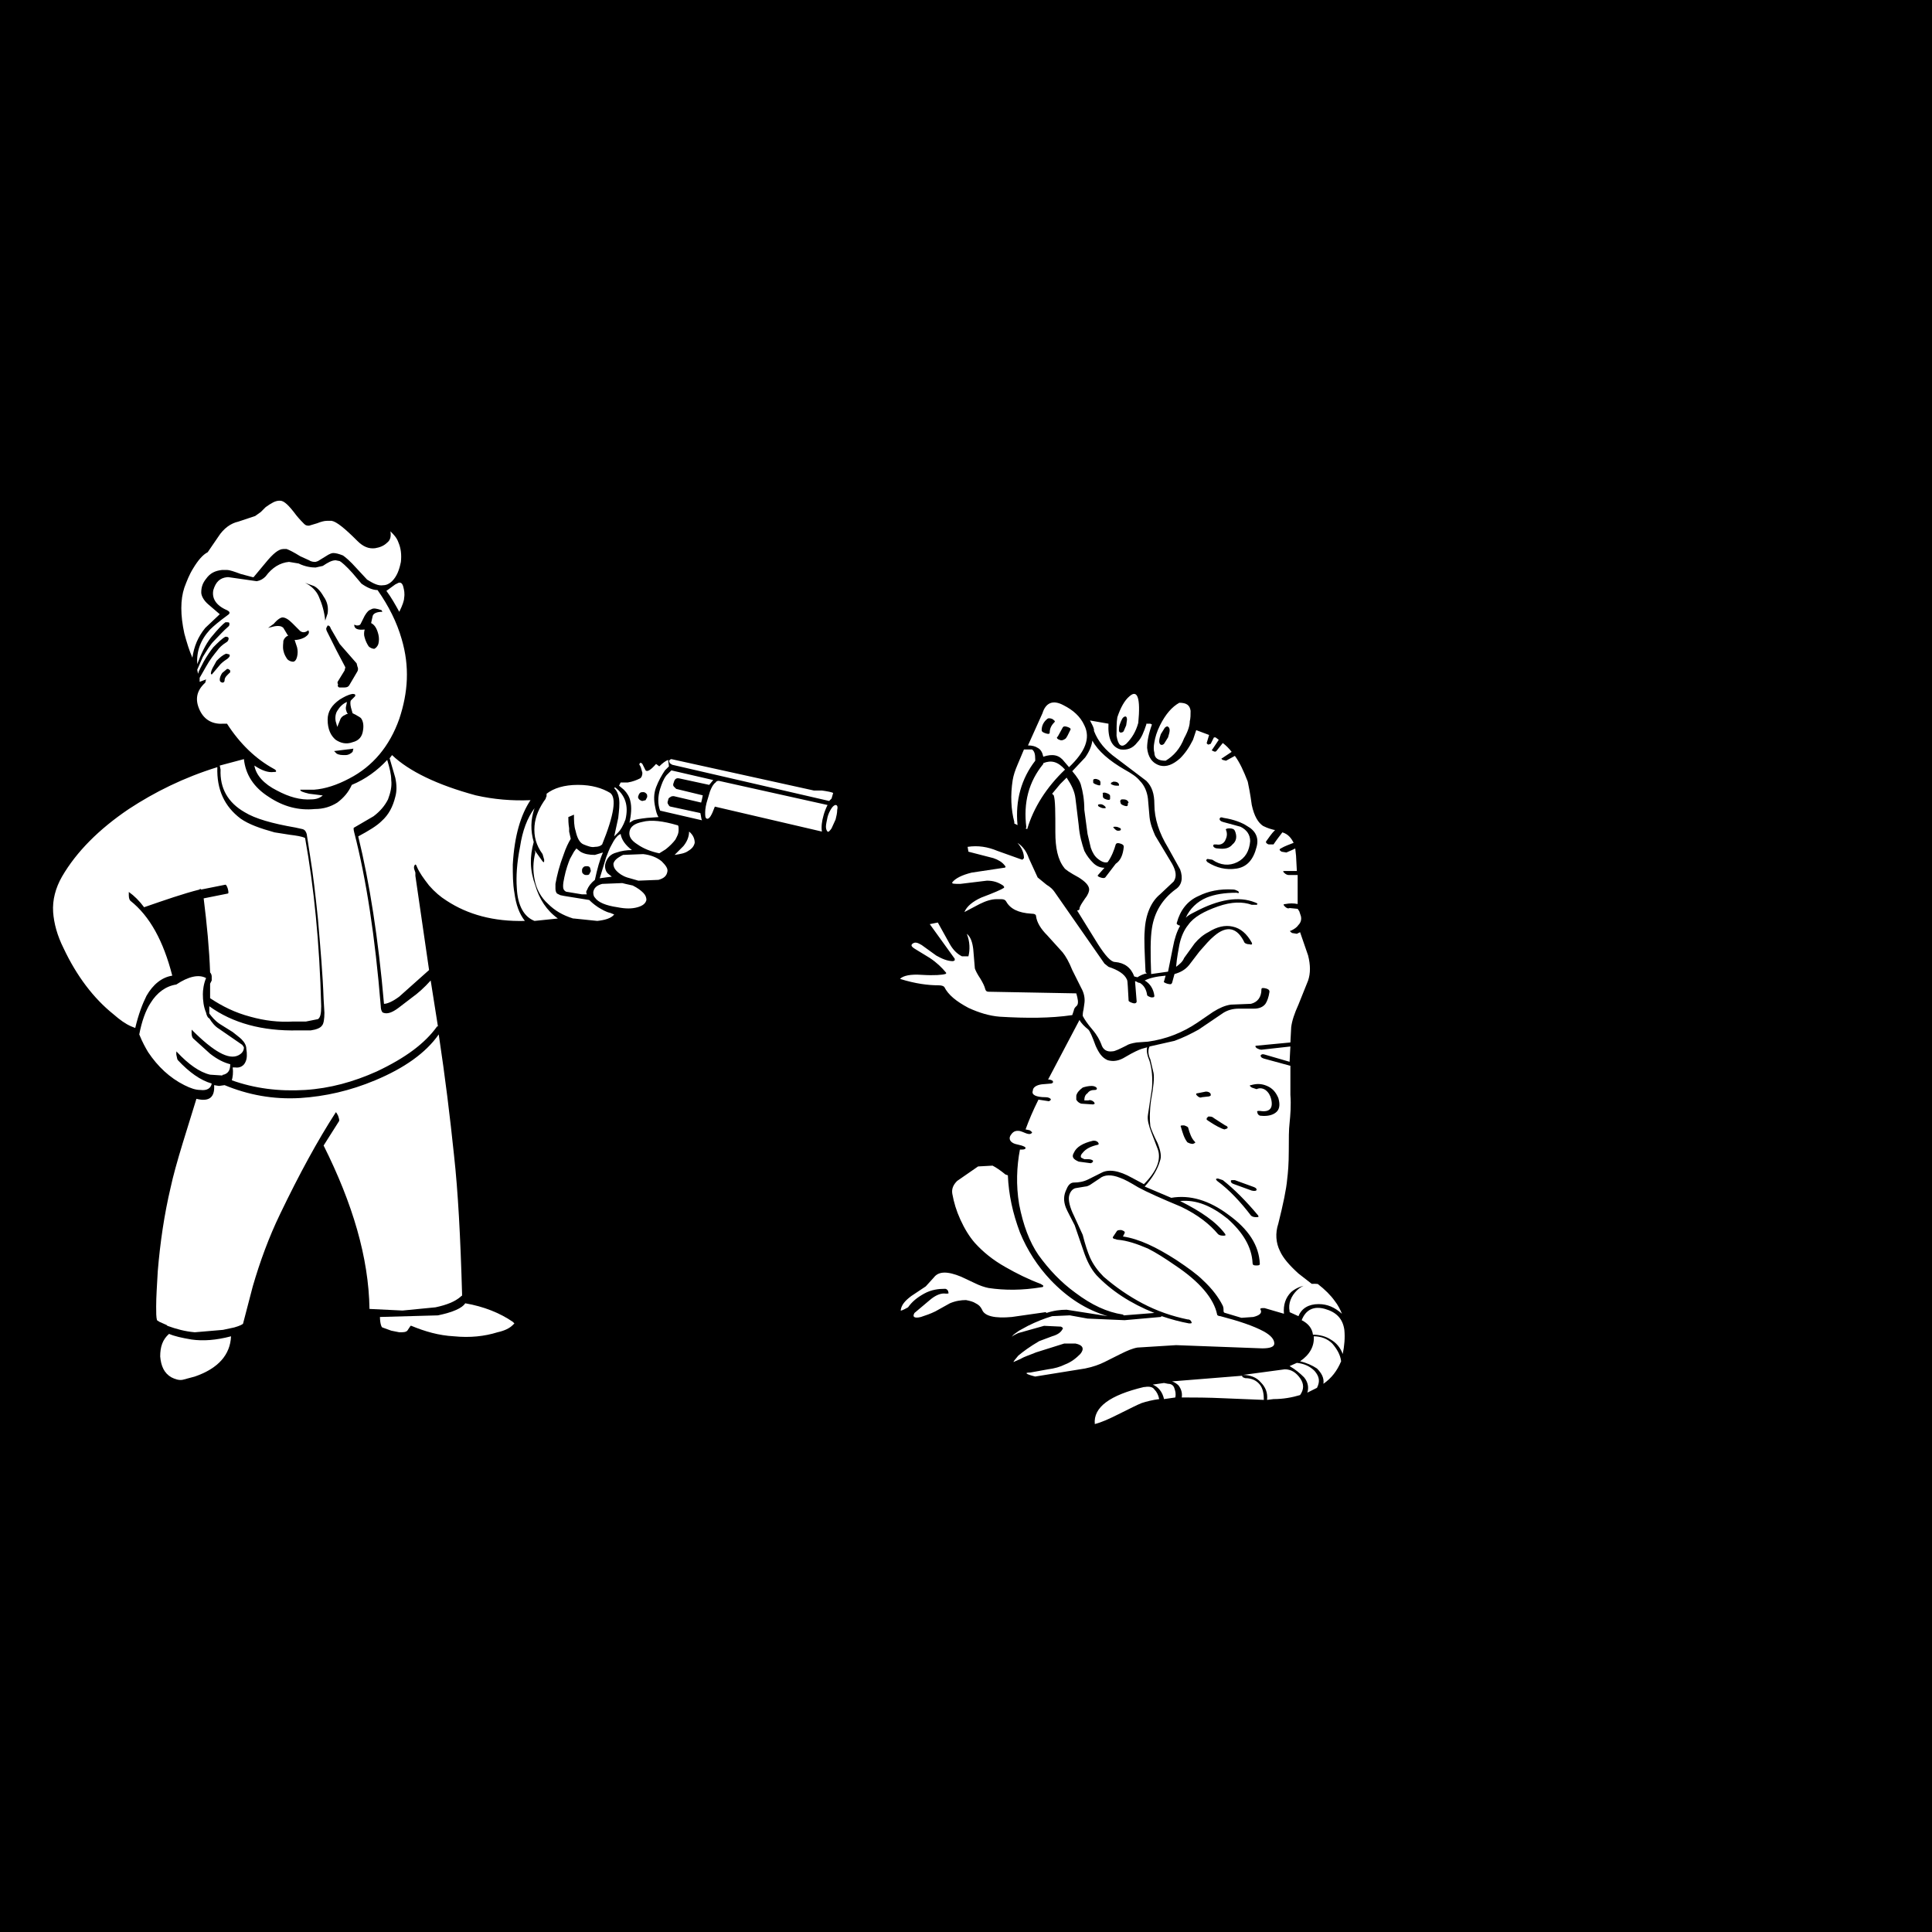 <?xml version="1.0" encoding="utf-8"?>
<!-- Generator: Adobe Illustrator 25.4.1, SVG Export Plug-In . SVG Version: 6.00 Build 0)  -->
<svg version="1.1" id="Awareness_x2C_PerkClip_x5F_d2287" image-rendering="auto"
	 xmlns="http://www.w3.org/2000/svg" xmlns:xlink="http://www.w3.org/1999/xlink" x="0px" y="0px" viewBox="0 0 240 240"
	 style="enable-background:new 0 0 240 240;" xml:space="preserve">
<style type="text/css">
	.st0{fill:#FFFFFF;}
</style>
<g>
	<rect width="240" height="240"/>
	<path class="st0" d="M28.7,166L28.7,166c-1.9,0.5-3.5,0.6-4.9,0.4c-1.2-0.2-2.1-0.4-2.8-0.7c-0.8,0.7-1.1,1.6-1.1,2.8
		c0.1,1.2,0.5,2.1,1.4,2.6c0.4,0.2,0.9,0.4,1.4,0.3l1.5-0.4C27.1,170,28.6,168.3,28.7,166 M57.8,161.9L57.8,161.9
		c-0.4,0.6-1.5,1.1-3.4,1.5l-7.2,0.2c0,0.8,0.2,1.3,0.3,1.3l1.1,0.4l1,0.2c0.5,0,0.8,0,1-0.2l0.4-0.6l0.1,0c1.7,0.7,3.4,1.2,5.3,1.3
		c2,0.2,3.8,0,5.4-0.5c0.9-0.2,1.5-0.5,1.9-0.9l0.2-0.2l-0.2-0.2C62.1,163.1,60.1,162.3,57.8,161.9 M25.6,121.5L25.6,121.5
		c-0.9-0.5-2.2-0.2-3.7,0.8l0,0c-1.3,0.2-2.4,1-3.2,2.3c-0.6,0.9-1.1,2.3-1.4,3.9c0.4,1,0.8,1.7,1.1,2.2c1.2,1.8,2.7,3.2,4.5,4.1
		c0.8,0.4,1.4,0.6,2,0.6c0.8,0.1,1.3-0.2,1.4-0.8c-1.4-0.4-2.8-1.4-4.2-2.9c-0.1-0.1-0.1-0.3-0.2-0.7c0-0.3,0-0.5,0.1-0.3
		c1.4,1.5,2.8,2.5,4.1,2.8l1.5,0.1l0.1-0.1l0.1,0c0.6-0.2,0.8-0.6,0.8-1.3c-0.8-0.2-1.6-0.6-2.5-1.3l-2.1-1.9
		c-0.1-0.1-0.2-0.3-0.2-0.7c0-0.3,0-0.5,0.1-0.3c2.6,2.6,4.5,3.7,5.7,3.1c0.4-0.2,0.7-0.5,0.7-1l-0.2-0.3l-2.9-2
		c-0.5-0.3-0.9-0.8-1.2-1.3c-0.1,0-0.3-0.2-0.4-0.7c-0.3-0.7-0.4-1.5-0.4-2.3C25.2,123,25.3,122.2,25.6,121.5 M54.5,128.5
		c-1.6,2.3-4.3,4.2-7.9,5.7c-3.1,1.3-6.2,2-9.3,2.2c-3.4,0.2-6.5-0.4-9.4-1.6l-0.7,0.1l-0.6-0.1c0.1,1.5-0.6,2.1-2.2,1.7l-1.7,5.5
		c-0.7,2.3-1.2,4.1-1.5,5.5c-0.8,3.4-1.3,6.8-1.6,10.4c-0.1,1.8-0.2,3.2-0.2,4.4c0,0.8,0,1.3,0.1,1.7l0.3,0.2l0.9,0.4h0l0.1,0.1
		c1.1,0.4,2.2,0.7,3.4,0.8l3.5-0.3l1.4-0.3c0.7-0.2,1.1-0.4,1.1-0.5l1.2-4.6c0.9-3.1,2-6.1,3.4-9c2.4-5,4.7-9.2,6.9-12.6
		c0-0.1,0.1,0,0.3,0.4c0.1,0.3,0.2,0.6,0.1,0.7l-1.9,3c3.6,7.2,5.6,13.9,5.7,20.3l4.1,0.2l4.1-0.4c1.4-0.3,2.4-0.7,3.1-1.3
		c0.1-0.1,0.2-0.2,0.2-0.1l0-0.3c-0.2-7-0.5-12.7-1-17.2C55.9,138.7,55.3,133.8,54.5,128.5 M33.4,99c-1.9-1.2-2.9-2.8-3.1-4.7
		l-3,0.8l0.1,0.5c-0.1,2.3,0.9,4.1,3,5.3c1.3,0.8,3.4,1.4,6.3,1.9l0.9,0.2c0.3,0.1,0.4,0.3,0.5,0.6l0.4,2.6c0.4,2.4,0.7,5.1,1,8
		c0.3,3.6,0.6,6.9,0.7,9.9l0.1,1.7c0,0.8-0.1,1.4-0.3,1.6c-0.2,0.3-0.7,0.5-1.4,0.6h-1.6c-4.4,0.1-8.1-0.9-11-3l0,0l0,0.9
		c0.3,0.4,0.7,0.9,1.3,1.3l1.6,1c0.5,0.4,0.9,0.7,1.1,0.9c0.4,0.4,0.6,0.8,0.6,1.2c0.1,0.6,0.1,1.2-0.1,1.6
		c-0.2,0.5-0.7,0.8-1.3,0.7l-0.3,0c0.1,0.7,0,1.2-0.1,1.6c2.8,1,5.8,1.4,9.1,1.2c3.1-0.2,6-1,8.9-2.3c3.6-1.7,6-3.5,7.5-5.6l0.1,0
		l-0.9-5.7c-0.8,0.9-1.6,1.6-2.3,2.1l-1.7,1.3c-0.8,0.6-1.4,0.8-1.9,0.6c-0.1,0-0.3-0.3-0.3-0.8c-0.7-8.6-1.8-15.8-3.3-21.6
		c-0.1-0.4-0.1-0.6,0-0.6l2.4-1.4c0.8-0.6,1.4-1.3,1.8-2.1c0.3-0.8,0.5-1.6,0.4-2.4c0-0.7-0.2-1.5-0.5-2.5c-1.2,1.3-2.7,2.4-4.4,3.1
		c-0.4,0.9-1,1.6-1.8,2.2c-0.8,0.5-1.7,0.8-2.8,0.8C37.1,100.7,35.2,100.2,33.4,99 M43.8,71.2c-0.8-0.9-1.4-1.4-1.6-1.5l-0.5-0.1
		c-0.5,0-1,0.3-1.6,0.7l-0.9,0.2c-0.5,0-1.3-0.1-2.1-0.5l-1.2-0.2c-1.1,0.1-2.1,0.7-2.9,1.8c-0.3,0.3-0.6,0.5-1.1,0.6l-3.5-0.5h-0.2
		c-0.9,0.1-1.4,0.6-1.7,1.6c-0.2,1,0.3,1.9,1.7,2.5c0.4,0.2,0.4,0.4,0.1,0.6c-1.1,0.8-1.8,1.4-2.2,1.8c-1.2,1.3-1.7,2.7-1.6,4.3
		c0.5-1.3,1-2.4,1.7-3.3c0.9-1.1,1.5-1.7,1.8-1.9l0.2,0c0.2,0,0.3,0,0.3,0.2c0,0.1,0,0.2-0.1,0.3c-0.7,0.6-1.2,1.2-1.8,1.8
		c-0.5,0.5-0.9,1.2-1.4,2l-0.7,1.6l0.1,0.5c0.1-0.4,0.4-0.9,0.7-1.5c0.4-0.7,0.8-1.3,1.2-1.8c0.6-0.6,1.1-1.1,1.5-1.3l0.1,0
		c0.2,0,0.3,0.1,0.3,0.2c0,0.2-0.1,0.4-0.3,0.5c-0.5,0.3-0.9,0.7-1.1,1c-0.4,0.5-0.9,1.1-1.4,2l-0.8,1.4l0,0.5l0.8-0.3l-0.1,0.4
		c-1.1,1-1.3,2.1-0.7,3.4c0.6,1.3,1.7,1.8,3,1.7l0.4,0c1.6,2.5,3.6,4.4,5.8,5.6c0.2,0.1,0.3,0.2,0.3,0.3c0,0.1-0.1,0.1-0.3,0.1
		c-0.7,0.1-1.5-0.2-2.4-0.8c0.2,1.2,1.2,2.3,2.8,3.1c1.5,0.8,2.9,1.2,4.3,1.1c0.6,0,1.1-0.2,1.4-0.5l-0.1,0l-1.6-0.2
		c-0.8-0.2-1.1-0.3-1.1-0.5l0.1,0l1.6,0c1.4-0.1,2.9-0.6,4.4-1.4c2.9-1.5,5-4,6.2-7.4c1.1-3.3,1.3-6.5,0.3-9.9
		c-0.6-2.1-1.6-4.1-3-6.1c-0.6,0-1.3-0.3-2-0.8L43.8,71.2 M47.4,75.8l0.1,0.2c-0.7,0-1.1,0.2-1.2,0.5l-0.2,0.9
		c0.4,0.2,0.7,0.6,0.9,1.4c0.1,0.4,0.1,0.8,0,1.2c-0.1,0.3-0.3,0.5-0.5,0.6c-0.2,0-0.5-0.1-0.7-0.3c-0.2-0.3-0.4-0.7-0.5-1.1
		c-0.1-0.3-0.1-0.6,0-1c-0.9,0.1-1.3-0.1-1.3-0.6l0.3,0.1c0.2,0,0.4,0,0.5-0.2l0.5-1c0.3-0.5,0.5-0.7,0.8-0.8
		C46.4,75.5,46.8,75.6,47.4,75.8 M41.8,80.8l-1.2-2.4c-0.1-0.2-0.1-0.4,0-0.5l0.1-0.2h0c0.2,0,0.3,0.1,0.4,0.4l1.1,1.9l2.1,2.4
		l0.1,0.4c0.1,0.2,0.1,0.4,0,0.6l-1,1.7c-0.1,0.2-0.3,0.3-0.6,0.3l-0.4,0l-0.2,0c-0.2,0-0.3-0.2-0.2-0.4c-0.1-0.1-0.1-0.3,0-0.4
		l0.8-1.3l0.1-0.4l-0.1-0.2L41.8,80.8 M40.7,76.2l-0.3,0.9c-0.1-1.1-0.4-2.1-0.8-3c-0.3-0.7-0.9-1.3-1.7-1.7l1.1,0.4
		c0.4,0.2,0.8,0.6,1.2,1.3C40.7,74.8,40.8,75.5,40.7,76.2 M43.8,86.2c0.3,0,0.4,0.1,0.3,0.3L43.6,87c-0.1,0.1-0.1,0.5,0,0.9l0.2,0.7
		l0.4,0.2c0.3,0.2,0.6,0.3,0.7,0.5c0.2,0.3,0.3,0.8,0.2,1.4c-0.1,0.8-0.5,1.3-1.3,1.5c-0.8,0.3-1.5,0.1-2.1-0.3
		c-0.6-0.5-1-1.3-1-2.5c0-1,0.5-1.8,1.5-2.5C42.7,86.6,43.2,86.3,43.8,86.2 M28.1,81.2L28.1,81.2l0.4,0.1c0.1,0.2,0,0.3-0.2,0.5
		c-0.3,0.2-0.6,0.4-0.9,0.7l-1.1,1.3l-0.1-0.1c0-0.1,0-0.3,0.2-0.7l0.5-0.9C27.3,81.7,27.6,81.4,28.1,81.2 M27.6,83.6l0.6-0.5l0.1,0
		c0.1,0,0.2,0.1,0.3,0.2c0,0.1,0,0.3-0.1,0.3l-0.3,0.3c-0.2,0.2-0.3,0.4-0.3,0.6c0,0.2-0.1,0.3-0.3,0.3l-0.2-0.1
		c-0.1-0.1-0.1-0.2-0.1-0.3C27.3,84.2,27.4,83.9,27.6,83.6 M35.1,76.7c0.3,0,0.7,0.2,1.2,0.7l1,1c0.3,0.2,0.6,0.2,1-0.1
		c0.2,0.3,0,0.6-0.5,0.9c-0.4,0.2-0.8,0.3-1.2,0.3h0l0.3,0.9c0.1,0.4,0.1,0.8,0,1.2c-0.1,0.4-0.3,0.6-0.5,0.6
		c-0.2,0-0.5-0.1-0.7-0.3c-0.2-0.3-0.4-0.6-0.5-1.1c-0.1-0.5,0-0.9,0-1.2c0.1-0.3,0.3-0.5,0.5-0.6h0.1l-0.6-1
		c-0.2-0.2-0.5-0.3-1.1-0.2l-0.8,0.2l0.7-0.5C34.5,76.9,34.9,76.7,35.1,76.7 M43.8,93.4c-0.2,0.2-0.5,0.4-0.9,0.4
		c-0.4,0-0.8,0-1.1-0.2l-0.3-0.3l2.4-0.3L43.8,93.4 M43,87.7l0.1-0.5c-0.5,0.2-0.9,0.6-1.2,1.1c-0.2,0.3-0.3,0.8-0.2,1.3l0.2,0.7
		l0.4-1c0.1-0.2,0.3-0.4,0.6-0.5c0.1-0.1,0.2-0.1,0.3-0.1C43,88.4,42.9,88,43,87.7 M50.1,72.9c-0.1-0.4-0.3-0.6-0.6-0.5l-0.4,0.2
		L48,73.4c0.6,0.8,1.1,1.7,1.6,2.6c0.4-0.8,0.6-1.4,0.6-1.7C50.3,73.7,50.2,73.3,50.1,72.9 M16,100.5c-3.7,2.5-6.5,5.3-8.3,8.4
		c-0.8,1.4-1.2,2.9-1.1,4.4c0.1,1.4,0.5,2.9,1.3,4.5c1.6,3.4,3.7,6.2,6.2,8.2c0.8,0.7,1.5,1.2,2.2,1.5l0.5,0.2c0.4-1.7,0.9-3,1.4-4
		c0.8-1.4,1.9-2.3,3.2-2.5c-1.1-4.3-2.8-7.4-5.2-9.3c-0.1-0.1-0.2-0.3-0.2-0.7c0-0.3,0-0.5,0-0.4c0.7,0.5,1.3,1.1,1.9,1.9l0,0
		c2.6-0.9,4.9-1.7,6.9-2.2c0-0.1,0.1-0.1,0.2,0l3-0.6c0.1,0,0.2,0.2,0.3,0.5c0.1,0.4,0.1,0.6,0,0.6l-3,0.6c0.4,3.2,0.7,6.3,0.8,9.2
		h0c0.1,0.1,0.2,0.3,0.2,0.5s0,0.4,0,0.5l-0.2,0.4v1.8c1.5,1,3.1,1.8,5,2.3c1.8,0.5,3.5,0.7,5.3,0.6l1.6,0l1.5-0.3
		c0.3-0.2,0.4-0.7,0.4-1.6c-0.2-7.9-0.9-14.8-2-20.9c-0.4-0.2-1.1-0.3-1.9-0.4l-1.9-0.3c-1.8-0.5-3.2-1-4.2-1.7
		c-2-1.5-3-3.6-2.9-6.4C22.8,96.6,19.2,98.4,16,100.5 M34.8,62.2h-0.1c-0.5,0-1,0.3-1.7,0.8l-0.6,0.6l-0.7,0.5l-2.1,0.7
		c-0.9,0.2-1.8,0.8-2.5,1.9l-1.3,1.9c-0.6,0.3-1.2,1-1.8,2c-0.5,0.8-0.8,1.6-1.1,2.4c-0.5,1.5-0.5,3.4,0,5.7c0.3,1.1,0.6,2.1,1,3
		c0.2-1.4,0.7-2.6,1.6-3.7l1.8-1.7l-1.4-1.2C25.3,74.6,25,74,25,73.6c0-0.7,0.2-1.2,0.6-1.7c0.5-0.7,1.1-1,2-1.1h0.6
		c0.3,0,0.9,0.2,1.7,0.5l1.5,0.4l0.1,0l1.5-1.8c0.9-1.1,1.6-1.7,2.2-1.7l0.4,0c0.3,0.1,0.9,0.4,1.7,0.9l1.1,0.5
		c0.3,0.2,0.6,0.2,0.8,0.2l0.3-0.1l1.3-0.8c0.2-0.1,0.4-0.2,0.6-0.2c0.3,0,0.7,0.1,1.2,0.3c0.3,0.2,0.9,0.7,1.7,1.6l1.3,1.4
		c0.8,0.5,1.4,0.8,2,0.7c0.4,0,0.8-0.2,1.1-0.5c0.6-0.6,0.9-1.4,1.1-2.4c0.1-0.9,0-1.7-0.3-2.4c-0.2-0.6-0.6-1-1-1.4
		c0.1,0.6,0,1.1-0.4,1.4c-0.4,0.4-0.9,0.6-1.5,0.7c-0.8,0.1-1.5-0.2-2.2-0.9c-1.6-1.6-2.6-2.4-3.2-2.5l-0.6,0
		c-0.3,0-0.7,0.1-1.2,0.3l-1,0.3c-0.2,0-0.4,0-0.6-0.2c-0.2-0.2-0.6-0.6-1-1.1C35.9,62.8,35.3,62.2,34.8,62.2 M103.8,100
		c-0.1,0-0.3,0.1-0.5,0.4c-0.2,0.3-0.4,0.7-0.5,1.1c-0.1,0.5-0.2,0.9-0.2,1.2c0,0.3,0.1,0.5,0.2,0.6s0.3-0.1,0.5-0.4l0.5-1.1
		c0.1-0.4,0.2-0.8,0.2-1.2C104.1,100.2,104,100,103.8,100 M85.6,103.3c0,0.7-0.3,1.3-0.7,1.8l-1.1,1.1c0.7-0.1,1.3-0.2,1.7-0.5
		c0.5-0.3,0.7-0.6,0.8-1C86.3,104.2,86.1,103.7,85.6,103.3 M88.9,97.2c-0.3,0.2-0.5,0.6-0.7,1.1l-0.3,1c-0.2,0.6-0.3,1.2-0.3,1.6
		c0,0.5,0,0.7,0.2,0.8c0.3,0.1,0.6-0.4,1-1.5l13.3,3.1c-0.1-0.6,0-1.3,0.2-2c0.1-0.4,0.3-0.9,0.5-1.3l-13.5-3
		C89.2,97,89,97,88.9,97.2 M82.8,96.3c-0.4,0.5-0.6,1.1-0.8,1.7c-0.3,1-0.3,1.9,0,2.7l5.2,1.2c-0.1-0.2-0.1-0.5-0.2-0.9l-3.7-0.8
		c-0.1,0-0.2-0.1-0.3-0.3c-0.1-0.1-0.1-0.3,0-0.5c0-0.2,0.1-0.3,0.3-0.4c0.1-0.1,0.3-0.1,0.4-0.1l3.4,0.8l0.1-0.4l0.1-0.5L84,98
		l-0.3-0.3c-0.1-0.1-0.1-0.3,0-0.5c0.1-0.4,0.3-0.6,0.7-0.5l3.7,0.8l0.5-0.6l-5.2-1.2L82.8,96.3 M83.1,94.5l0.1,0.3l0.3,0.2
		l19.5,4.5l0.3-0.3l0.2-0.7c-0.2-0.1-0.7-0.2-1.4-0.3l-1,0l-17.7-3.9C83.3,94.3,83.2,94.4,83.1,94.5 M77.7,109.8l-0.4-0.1l-2.5,0.1
		c-0.7,0.2-1,0.5-1.1,1c0,0.2,0,0.5,0.2,0.7c0.4,0.6,1.4,1,2.8,1.2c1,0.2,1.8,0.2,2.5,0c0.7-0.2,1-0.5,1.1-0.9
		c0-0.3-0.1-0.6-0.4-0.9c-0.3-0.3-0.7-0.6-1.3-0.9L77.7,109.8 M76.2,107.3c0,0.3,0.1,0.6,0.4,0.9c0.3,0.3,0.7,0.6,1.3,0.8l1.4,0.4
		l2.5-0.1c0.7-0.2,1-0.5,1.1-1c0.1-0.4-0.2-0.8-0.7-1.3c-0.6-0.5-1.4-0.8-2.3-0.9l-2.5,0.1C76.6,106.6,76.3,106.9,76.2,107.3
		 M73.9,106.2c-0.7,0-1.3-0.1-1.8-0.4l-0.5-0.4l-0.3,0.4l-0.5,0.9c-0.2,0.5-0.5,1.3-0.7,2.3c-0.2,0.9-0.2,1.4,0,1.6
		c0.1,0.1,0.2,0.2,0.4,0.2l1.8,0.3l0.6,0c-0.1-0.2-0.1-0.4,0-0.5c0.2-0.5,0.5-0.9,1-1.3c0.3-1.4,0.6-2.5,1-3.4L73.9,106.2
		 M73.3,107.8l0.1,0.4l-0.2,0.4c-0.1,0.1-0.2,0.1-0.4,0.1c-0.2,0-0.3-0.1-0.4-0.2c-0.1-0.1-0.1-0.2-0.1-0.4c0-0.2,0.1-0.3,0.2-0.4
		c0.1-0.1,0.3-0.1,0.4-0.1C73,107.6,73.2,107.6,73.3,107.8 M78.2,103.3c-0.1,0.6,0.2,1.1,1,1.6c0.7,0.5,1.7,0.9,2.7,1.1l0.8-0.5
		c0.5-0.4,0.9-0.8,1.2-1.2c0.2-0.4,0.4-0.7,0.4-1.2c0-0.4,0-0.6-0.2-0.6c-1.7-0.5-3.2-0.7-4.3-0.4C78.8,102.3,78.3,102.7,78.2,103.3
		 M77.1,103.6l-0.2,0.1c-0.3,0.2-0.6,0.6-0.9,1.2c-0.3,0.5-0.5,1.1-0.7,1.6l-0.8,2.6l1.5-0.2l-0.5-0.4c-0.3-0.3-0.4-0.8-0.3-1.2
		c0.2-0.7,0.6-1.2,1.4-1.4c0.6-0.2,1.2-0.3,1.9-0.3C77.7,105,77.2,104.3,77.1,103.6 M63.9,110.9c-0.2-1.1-0.2-2.3-0.2-3.5
		c0.2-3.6,1-6.2,2.2-8c-2.3,0.1-4.6-0.1-6.8-0.6c-4.8-1.3-8.3-3-10.4-5l-0.3,0.4l0.7,2.4c0.2,0.9,0.2,1.7,0,2.4
		c-0.3,1.2-0.8,2.2-1.7,3c-0.6,0.6-1.6,1.2-2.9,1.9c1.4,5.7,2.5,12.7,3.2,20.8c0.4,0,1.1-0.3,1.9-0.9l3.7-3.3l-1.7-11.7v-0.4
		l-0.1-0.3c-0.1-0.2-0.1-0.5,0-0.6c0.1-0.2,0.2-0.1,0.3,0.2c0.3,0.7,0.8,1.4,1.5,2.3c0.7,0.8,1.4,1.4,2.2,1.9
		c2.6,1.7,5.8,2.6,9.7,2.5C64.5,113.5,64.1,112.4,63.9,110.9 M66.3,104.6c-0.4-1.4-0.4-2.8,0.1-4.2c-0.9,1.2-1.5,2.8-1.8,4.8
		c-0.4,2-0.5,3.7-0.4,5.1c0.1,2.2,0.9,3.6,2.2,4.1l2.9-0.3c-1.4-1-2.3-2.4-2.8-4.1C65.8,108.1,65.8,106.4,66.3,104.6L66.3,104.6
		 M75.8,98.5c-1-0.6-2.3-1-4-1c-1.7,0-3,0.4-3.9,1.1c0,0.3,0,0.4-0.1,0.5l0,0.1c-0.8,1.1-1.3,2.2-1.4,3.4c-0.1,1.3,0.2,2.4,1,3.5
		l0.2,0.7c0,0.3,0,0.4-0.2,0.2l-1-1.4l0.1,0.3c-0.3,1.2-0.3,2.3-0.1,3.3c0.2,1.2,0.8,2.3,1.7,3.1c0.8,0.8,1.8,1.4,3.1,1.8l0.1,0
		l2.9,0.3c0.9-0.1,1.7-0.3,2.1-0.8l-0.5-0.2c-0.5-0.1-1-0.4-1.5-0.7c-0.6-0.4-0.9-0.7-1.1-0.9h0l-3.1-0.5l-0.5-0.1l-0.4-0.2
		c-0.1-0.1-0.2-0.3-0.2-0.6l0-0.6c0.2-1.1,0.5-2.3,1-3.6c0.3-0.9,0.6-1.5,0.9-2l0,0l-0.2-0.9l0-0.4c-0.1-0.6-0.1-1.1-0.1-1.4
		l0.7-0.3c0,0.7,0,1.4,0.2,2c0.2,0.9,0.5,1.5,1,1.7c0.5,0.2,1,0.4,1.4,0.3c0.4,0,0.7-0.1,0.9-0.3C76.3,101.2,76.6,99.1,75.8,98.5
		 M76.3,97.9c0.3,0.3,0.5,0.7,0.6,1.3c0.1,0.7,0,1.5-0.1,2.4l-0.5,2.3l0.5-0.5c0.3-0.3,0.6-0.8,0.9-1.6c0.4-1.7,0-3-1.3-4L76.3,97.9
		 M78,97.2l-0.9,0l-0.2,0.4l0.6,0.5c0.4,0.4,0.7,0.9,0.8,1.4c0.2,0.8,0.1,1.7-0.1,2.7l0.5-0.3c0.3-0.1,0.8-0.2,1.7-0.3l1.4-0.1
		c-0.2-0.3-0.3-0.7-0.4-1.2c-0.2-0.9-0.2-1.7,0.1-2.5c0.3-0.8,0.7-1.5,1.1-2.1l0.5-0.5l-0.1-0.8c-0.3,0.1-0.7,0.4-1.1,0.8l-0.4-0.3
		c-0.7,0.8-1.1,1-1.3,0.8l-0.4-0.8c-0.1-0.1-0.2-0.2-0.3-0.1c-0.1,0.1-0.1,0.2,0,0.3l0.1,0.2l0.2,0.7c0,0.3-0.1,0.6-0.3,0.7
		C79.1,96.9,78.6,97.1,78,97.2 M80.3,98.6c0.1,0.1,0.1,0.2,0.1,0.4l-0.2,0.4l-0.4,0.1c-0.1,0-0.3-0.1-0.4-0.2
		c-0.1-0.1-0.2-0.3-0.1-0.4c0-0.1,0.1-0.3,0.2-0.4c0.1-0.1,0.3-0.1,0.4-0.1C80.1,98.4,80.2,98.5,80.3,98.6z"/>
	<path class="st0" d="M154.4,170.8c0.9,0,1.7,0.3,2.2,0.9c0.6,0.6,0.9,1.3,0.8,2.2l0.8-0.1c1.2,0,2.3-0.2,3.3-0.5
		c0.5-0.7,0.5-1.4,0-2.1c-0.5-0.7-1.1-1.1-1.9-1.1L154.4,170.8 M142.2,172.3h-0.1c-4.2,1-6.3,2.5-6.1,4.6c0.8-0.2,1.7-0.6,2.9-1.2
		c1.4-0.7,2.4-1.2,2.9-1.4c0.6-0.2,1.4-0.4,2.2-0.5c-0.1-0.5-0.3-0.9-0.6-1.2C143.2,172.3,142.8,172.2,142.2,172.3 M144.6,171.8
		l-1.4,0.2c0.7,0.3,1.2,0.9,1.4,1.8l1.4-0.2c0.1-0.5,0-0.8-0.1-1.1c-0.1-0.4-0.4-0.6-0.8-0.6L144.6,171.8L144.6,171.8 M145.6,171.6
		c0.3,0.1,0.6,0.3,0.8,0.5c0.3,0.4,0.5,0.9,0.4,1.5h0.4c1.1,0,2.8,0,4.9,0.1l4.9,0.2c0-0.7-0.1-1.4-0.5-1.9c-0.4-0.5-1-0.8-1.8-0.8
		c-0.1,0-0.2-0.1-0.3-0.1c-0.1-0.1-0.1-0.2-0.1-0.2L145.6,171.6 M125.2,146l-0.3-0.1c-0.6-0.5-1.2-0.9-1.6-1.1l-1.8,0.1l-2.6,1.8
		c-0.5,0.5-0.7,1-0.6,1.6c0.2,1.1,0.5,2.1,1,3.2c0.5,1.1,1.1,2.1,1.8,2.9c1,1.1,2.2,2.1,3.8,3c1.4,0.8,2.8,1.5,4.4,2.1l0.3,0.2
		c0,0.1,0,0.2-0.2,0.2c-2.4,0.4-4.6,0.4-6.6,0.1c-0.5-0.1-1.1-0.3-1.7-0.6l-1.7-0.8c-1.7-0.7-2.8-0.7-3.4,0.1l-1,1.1l-1.8,1.2
		c-0.8,0.6-1.2,1.1-1.3,1.7c-0.1,0.2,0.2,0.1,0.9-0.3c0.5-0.7,1.1-1.2,2-1.7c0.9-0.5,1.8-0.6,2.6-0.6c0.2,0,0.4,0.2,0.4,0.4
		c0.1,0.2,0,0.2-0.3,0.2c-0.6-0.1-1.3,0.2-2,0.8l-1.9,1.6c-0.3,0.5,0,0.7,0.8,0.5c0.6-0.2,1.2-0.4,1.8-0.7l1.8-1
		c0.7-0.3,1.4-0.4,2-0.4c0.5,0.1,0.9,0.2,1.2,0.4c0.4,0.2,0.6,0.4,0.8,0.8c0.3,0.8,1.6,1.1,3.7,0.9l4.2-0.6l0.1,0.1
		c0.9-0.3,1.7-0.4,2.5-0.4l5.1,0.8c-2.7-0.8-5-2.3-7.1-4.5c-1.6-1.7-2.9-3.7-3.8-5.9C125.8,150.7,125.3,148.4,125.2,146
		 M136.1,129.9c-0.4-1.1-0.7-1.8-0.9-2c-0.5-0.4-0.9-0.8-1.1-1.2l-3.9,7.4c0.3,0,0.5,0.1,0.6,0.2v0.2l-0.2,0.1l-1.2,0.1
		c-0.7,0.1-1.1,0.4-1.1,0.8c-0.2,0.5,0.4,0.8,1.6,0.8c0.3,0,0.5,0.1,0.6,0.2c0.1,0.1,0,0.2-0.2,0.3l-1.3-0.2
		c-0.7,1.4-1.2,2.6-1.6,3.7l0.5,0.1c0.3,0.2,0.4,0.3,0.2,0.4c-0.1,0.1-0.3,0.1-0.6,0l-0.5-0.2l-0.3-0.1c-0.6-0.1-0.9,0.1-1.2,0.6
		c-0.2,0.4,0,0.8,0.6,1l0.8,0.2c0.3,0.1,0.5,0.2,0.5,0.3c0,0.1-0.1,0.2-0.4,0.2l-0.3,0c-0.4,2.1-0.5,4.4-0.1,6.8
		c0.5,2.6,1.3,4.7,2.4,6.3c1.3,1.8,2.8,3.4,4.6,4.7c2,1.5,3.9,2.4,5.9,2.7l0.1,0.1l3.8-0.3c-3-1.2-5.4-2.8-7.2-4.7
		c-0.7-0.8-1.2-1.8-1.6-3l-1.1-3.2c-0.5-1-0.9-1.7-1.1-2.2c-0.3-0.8-0.3-1.5,0.1-2.3c0.2-0.5,0.5-0.8,0.9-0.8c0.6,0,1.2-0.1,1.8-0.4
		l1.6-0.8c0.9-0.5,2.2-0.3,3.8,0.6l1.5,0.8c1.6-1.6,2.2-3.1,1.7-4.4l-0.8-2.1c-0.3-0.8-0.5-1.5-0.4-2.1l0.5-3.3
		c0.1-1.3,0-2.4-0.3-3.4c-0.3-0.7-0.4-1.3-0.3-1.7l-0.7,0.2c-0.3,0.1-1,0.4-2,1c-0.8,0.5-1.5,0.6-2.2,0.4
		C136.9,131.4,136.5,130.8,136.1,129.9 M135.6,134.9c0.3,0,0.5,0.1,0.6,0.2s0.1,0.3-0.2,0.3c-0.4,0-0.7,0.1-0.9,0.4
		c-0.3,0.2-0.4,0.5-0.4,0.9h0.5c0.2-0.1,0.5,0,0.7,0.2l0.1,0.2l-0.2,0.1l-1.5-0.1c-0.3-0.1-0.5-0.3-0.6-0.5v-0.5
		c0.1-0.4,0.4-0.7,0.8-1C134.8,135,135.2,134.9,135.6,134.9 M135.8,141.7c0.2,0,0.4,0,0.6,0.2l0.1,0.2l-0.1,0.1
		c-0.9,0.2-1.5,0.5-1.9,1c-0.2,0.2-0.3,0.4-0.2,0.6l0.4,0.2h0.5c0.3,0,0.5,0.1,0.6,0.2l-0.1,0.2l-0.2,0.1l-1.5-0.2
		c-0.7-0.3-0.9-0.6-0.6-1.1C133.7,142.5,134.5,142,135.8,141.7 M122.4,122.9c-0.1-0.4-0.3-0.8-0.6-1.3c-0.4-0.6-0.6-1-0.7-1.3
		l-0.2-2.4c-0.1-0.8-0.3-1.5-0.8-1.9c0.4,1,0.4,2,0.2,2.8h-0.8c-0.6-0.3-1.1-0.8-1.5-1.5l-1.5-2.7l-1,0.2l3.1,4.3v0.2l-0.2,0.1
		c-0.7,0-1.4-0.3-2.1-0.7l-1.8-1.3c-0.5-0.3-0.8-0.4-1.1-0.2c-0.3,0.2-0.2,0.4,0.3,0.7l1.8,1.1c0.9,0.6,1.5,1.2,2,1.8
		c0.1,0.1,0,0.2-0.1,0.2c-0.3,0.1-1.3,0.2-2.9,0.1c-1.4-0.1-2.3,0.1-2.7,0.5c1.9,0.6,3.5,0.8,4.8,0.8c0.4,0,0.6,0.1,0.7,0.2
		c0.5,1,1.5,1.8,3,2.6c1.3,0.6,2.6,1,3.9,1.1c3.3,0.2,6.3,0.2,9-0.2l0.2-0.6c0-0.1,0.1-0.3,0.2-0.4l0.1-0.1l0.1-0.1
		c0.2-0.3,0.1-0.8-0.1-1.5l-10.8-0.2C122.7,123.2,122.5,123.2,122.4,122.9 M147.8,89.6c0.1-0.4,0.1-0.8,0.1-1.3
		c-0.1-0.7-0.5-1-1.4-1c-0.9,0.5-1.7,1.4-2.4,2.8c-0.4,0.8-0.6,1.5-0.7,2.1c-0.1,0.5-0.1,1,0,1.3c0,0.7,0.5,1,1.4,1
		c1-0.6,1.8-1.5,2.3-2.8C147.6,90.8,147.8,90.1,147.8,89.6 M144.2,92.5c-0.1,0-0.2-0.2-0.2-0.4c0-0.3,0.1-0.6,0.2-0.9l0.5-0.8
		c0.2-0.2,0.4-0.2,0.4-0.1c0.1,0,0.2,0.2,0.2,0.4c0,0.3-0.1,0.5-0.2,0.9l-0.5,0.8C144.5,92.5,144.3,92.6,144.2,92.5 M139.9,92.4
		c0.7-0.7,1.2-1.5,1.5-2.6c0.3-3.1-0.1-4.2-1.1-3.3c-0.6,0.5-1.1,1.4-1.5,2.6c-0.1,0.6-0.1,1.4-0.1,2.3
		C138.9,92.6,139.3,92.9,139.9,92.4 M139.8,89c0.1,0,0.2,0.1,0.2,0.4l-0.1,0.7l-0.3,0.7c-0.1,0.2-0.3,0.2-0.4,0.2
		c-0.1,0-0.2-0.1-0.2-0.3c0-0.2,0-0.4,0.1-0.7c0.1-0.3,0.2-0.5,0.3-0.7S139.7,89,139.8,89 M130.7,98.6l0.2,0.2
		c0.2,0.6,0.2,2.1,0.2,4.6c0,1.9,0.3,3.4,1.1,4.4c0.1,0.2,0.7,0.6,1.8,1.2c0.8,0.5,1.3,1,1.3,1.5c0,0.2-0.1,0.6-0.5,1.1
		c-0.4,0.6-0.7,1-0.7,1.3c0,0.1-0.1,0.2-0.3,0.2l2.6,4.2c0.9,1.4,1.6,2.2,2.1,2.2c1.2,0.1,2,0.7,2.4,1.8l0.4,0.1
		c0.3-0.2,0.7-0.4,1.2-0.5c-0.1,0-0.2-0.1-0.2-0.2c-0.1-2.3-0.2-4-0.1-5.1c0.1-2,0.8-3.6,1.9-4.5l1.7-1.6c0.4-0.6,0.3-1.3-0.2-2.2
		l-2.1-3.5c-0.3-0.7-0.6-1.4-0.7-2.3l-0.2-2.3c-0.1-0.8-0.4-1.6-1-2.2c-0.4-0.5-1-0.9-1.9-1.4c-1.9-1.1-3.3-2.3-4-3.6
		c-0.1,0.7-0.4,1.4-0.9,2.1l-1.6,1.7c0.6,0.7,1,1.3,1.1,1.8c0.2,0.7,0.4,1.7,0.4,3l0.4,3l0.4,1.7c0.2,0.6,0.5,1.1,0.9,1.4
		c0.5,0.4,0.9,0.5,1.2,0.4c0.5-0.7,0.8-1.5,1-2.2c0.1-0.2,0.3-0.2,0.6-0.1c0.3,0.1,0.4,0.2,0.4,0.4c-0.1,1-0.4,1.7-1,2.1l-1.3,1.7
		c-0.1,0.1-0.3,0.1-0.6,0c-0.3-0.1-0.4-0.2-0.3-0.3l0.8-0.9c-0.5,0-1-0.2-1.4-0.6s-0.8-0.9-1.1-1.5c-0.3-0.9-0.6-1.9-0.7-3.2
		l-0.4-3.3c-0.1-0.9-0.5-1.7-1.1-2.6l-0.8,0.8L130.7,98.6 M135.8,96.9c0-0.1,0.2-0.2,0.5-0.1c0.3,0.1,0.4,0.2,0.4,0.4v0.2
		c0,0.2-0.1,0.2-0.4,0.1c-0.3-0.1-0.5-0.2-0.5-0.3V96.9 M138.4,97.1c0.3,0,0.5,0.1,0.6,0.3v0.2l-0.2,0h-0.1c-0.3,0-0.5-0.1-0.7-0.2
		c0-0.1,0-0.2,0.1-0.2l0.2-0.1H138.4 M137.4,98.5c0.3,0.1,0.5,0.2,0.5,0.4v0.3c0,0.2-0.2,0.2-0.5,0.1c-0.3-0.1-0.4-0.2-0.4-0.4v-0.3
		C136.9,98.5,137.1,98.4,137.4,98.5 M139.4,99.3c0.3,0,0.5,0,0.7,0.2l0.1,0.2l-0.1,0.1v0.2c0,0.1-0.1,0.2-0.4,0.1
		c-0.3-0.1-0.5-0.2-0.5-0.4C139.1,99.5,139.2,99.3,139.4,99.3 M136.7,99.9c0.2,0,0.4,0.1,0.6,0.3c0.1,0.2,0.1,0.2-0.2,0.2
		c-0.2,0-0.4-0.1-0.6-0.2C136.3,100,136.4,99.9,136.7,99.9 M138.9,103.2c-0.2,0-0.3-0.1-0.5-0.3c-0.2-0.2-0.1-0.2,0.2-0.2
		c0.2,0,0.4,0.1,0.6,0.2C139.3,103.1,139.2,103.2,138.9,103.2 M129.6,94.8v0.1c-1.8,2.2-2.5,4.8-2.1,7.9l-0.1,0.1l0.2,0.1
		c0.8-2.7,2.4-5.2,4.7-7.4C131.4,94.6,130.6,94.4,129.6,94.8 M126.4,95c-0.3,0.7-0.5,1.3-0.6,1.9c-0.3,1.9-0.2,3.7,0.2,5.2l0,0.2
		l0.4,0.2c-0.3-3.1,0.5-5.8,2.2-8v-0.2c0-0.6-0.1-1-0.4-1.2h-1L126.4,95 M129.5,88.6l-1.8,4c0.5,0,0.9,0.1,1.2,0.3
		c0.4,0.2,0.6,0.6,0.7,1.1c1.2-0.4,2-0.2,2.6,0.6l0.6,0.7c2-1.9,2.7-3.6,1.9-5.2c-0.5-1.1-1.4-1.9-2.6-2.5
		C130.8,86.9,129.9,87.3,129.5,88.6 M131,89.7c-0.4,0.4-0.6,0.8-0.6,1.3c0,0.2-0.2,0.2-0.5,0.1c-0.3-0.1-0.5-0.2-0.5-0.4
		c0-0.5,0.2-1,0.7-1.4c0.1-0.1,0.3-0.1,0.6,0C131,89.5,131.1,89.6,131,89.7 M131.6,91.9c-0.3-0.1-0.4-0.3-0.2-0.4l0.6-1.1
		c0.1-0.2,0.3-0.2,0.6-0.1s0.4,0.2,0.4,0.3c-0.3,0.6-0.5,1.1-0.7,1.2C132,92,131.8,92,131.6,91.9 M162,171.1
		c0.5,0.6,0.6,1.3,0.4,1.9l1.2-0.6c0.4-0.8,0.3-1.4-0.3-2.1c-0.6-0.6-1.3-0.9-2.2-1l-0.9,0.4C160.9,170.1,161.5,170.6,162,171.1
		 M163.8,162c1.1,0,2,0.4,2.9,1.2c-0.2-0.5-0.5-1.1-0.9-1.6c-0.5-0.7-1.2-1.4-2.1-2.1c-1-0.1-1.9,0.1-2.6,0.8
		c-0.7,0.7-1.1,1.6-0.9,2.6v0.1l1.1,0.5C161.7,162.5,162.6,162,163.8,162 M163.1,165.8c0.8,0,1.6,0.2,2.2,0.6c0.7,0.4,1.2,1,1.5,1.8
		c0.2-1,0.3-2,0.2-3c-0.2-1.4-1-2.2-2.4-2.6c-1.4-0.4-2.4,0.1-2.9,1.4C162.5,164.4,163,165,163.1,165.8 M165.5,166.9
		c-0.6-0.6-1.4-0.9-2.3-0.9c0.1,1.2-0.5,2.3-1.7,3.1c0.8,0.2,1.5,0.5,2.1,0.9c0.6,0.6,0.9,1.2,0.8,1.9c1-0.7,1.7-1.6,2.2-2.8
		C166.5,168.3,166.1,167.6,165.5,166.9 M162.5,121.8c0.3-0.9,0.3-1.9,0-3.1l-1-2.9l-0.4,0.2l-0.6-0.1c-0.3-0.2-0.3-0.3-0.1-0.3
		c0.4-0.2,0.7-0.4,0.9-0.7c0.3-0.3,0.4-0.7,0.3-1.1l-0.2-0.6l-0.2-0.3l-1-0.1c-0.2,0.1-0.4,0-0.6-0.2c-0.2-0.2-0.2-0.3,0.1-0.3
		c0.5-0.1,1-0.1,1.5,0v-3.6h-1.1c-0.2,0-0.4-0.1-0.6-0.3c-0.2-0.2-0.1-0.2,0.2-0.2h1.4l-0.1-1.9l-0.1-0.9c-0.2,0.1-0.6,0.3-1.1,0.5
		l-0.6-0.1c-0.3-0.2-0.3-0.3-0.1-0.4c0.5-0.3,1.1-0.5,1.6-0.7c-0.3-0.6-0.7-1.1-1.4-1.3c-0.3,0.4-0.7,0.9-1.1,1.5l-0.6,0
		c-0.3-0.1-0.4-0.3-0.3-0.4c0.3-0.4,0.6-0.9,1.1-1.4h-0.1c-0.4-0.1-0.8-0.2-1.4-0.5c-0.6-0.4-1.1-1.2-1.4-2.6
		c-0.2-1.5-0.4-2.4-0.5-2.9c-0.5-1.3-1-2.4-1.6-3.2l-1.1,0.6l-0.4-0.1c-0.2-0.1-0.2-0.2-0.1-0.2l1.2-0.8c-0.3-0.4-0.7-0.8-1.1-1.1
		l-0.8,1c-0.1,0.1-0.2,0.1-0.4,0c-0.2-0.1-0.2-0.1-0.1-0.2l0.8-1.2l-0.4-0.3l-0.2,0l-0.4,0.8l-0.3,0.1c-0.2-0.1-0.2-0.2-0.2-0.2
		l0.3-1l-1.6-0.6l-0.4,1.2c-0.5,1-1,1.7-1.6,2.3c-0.9,0.8-1.7,1.1-2.5,0.9c-1-0.3-1.5-1.1-1.6-2.2c0-0.8,0.2-1.8,0.6-2.9l-0.2-0.1
		h-0.5l0,0.1c-0.3,0.9-0.6,1.7-1.1,2.2c-0.6,0.8-1.3,1-2.1,0.9c-1.1-0.3-1.6-1.4-1.5-3.2l-2.3-0.4c0.2,0.4,0.4,0.7,0.5,1.1v0.2
		c0.5,1.3,1.4,2.4,2.8,3.4l3.7,2.8c0.7,0.7,1,1.6,1,2.9c0,1.8,0.6,3.6,1.7,5.4l1.5,2.7c0.4,1.1,0.2,2-0.6,2.5
		c-1.6,1.2-2.6,2.8-2.9,4.8c-0.2,1.2-0.2,3.1-0.1,5.7l2.1-0.3l0.6-3c0.2-1.1,0.5-2,0.9-2.7c-0.3-0.1-0.5-0.2-0.4-0.4
		c0.4-1.5,1.3-2.7,2.7-3.3c1.2-0.6,2.6-0.9,4.3-0.8c0.2,0,0.4,0.1,0.6,0.2c0.2,0.2,0.1,0.3-0.2,0.2c-1.5,0-2.7,0.2-3.7,0.6
		c-1.2,0.5-2.1,1.4-2.6,2.5c0.3-0.3,0.7-0.5,1.1-0.7c3-1.6,5.5-2,7.5-1.2c0.3,0.1,0.4,0.2,0.2,0.3h-0.6c-1.1-0.4-2.5-0.4-4.2,0.2
		c-1.7,0.6-3,1.3-3.7,2.3c-0.5,0.6-0.9,1.5-1.1,2.5c-0.1,0.6-0.3,1.5-0.4,2.7c0.4-0.3,0.8-0.6,1-1.1l1.3-1.8
		c0.5-0.6,1.1-1.1,1.7-1.4c1.1-0.7,2.1-0.9,3-0.7c1,0.2,1.8,0.9,2.4,2c0.1,0.2,0,0.3-0.3,0.2c-0.3,0-0.5-0.1-0.6-0.2
		c-0.9-1.9-2.2-2.2-3.8-0.8c-0.5,0.4-1.1,1.1-1.8,1.9l-1.3,1.7c-0.5,0.6-1.1,0.9-1.8,1.1l-0.3,1.1c-0.1,0.2-0.2,0.2-0.6,0.1
		c-0.3-0.1-0.5-0.2-0.4-0.3l0.2-0.7c-1.2,0.1-2,0.3-2.6,0.6c0.7,0.4,1.1,1.1,1.2,1.9c0,0.2-0.1,0.2-0.4,0.2
		c-0.3-0.1-0.5-0.2-0.5-0.3c-0.1-0.7-0.4-1.2-0.9-1.5c-0.2,0-0.3-0.1-0.5-0.2h-0.1l0.2,2.5c0,0.2-0.2,0.3-0.5,0.2
		c-0.3-0.1-0.5-0.2-0.5-0.3c-0.1-1.5-0.1-2.4-0.2-2.6c-0.3-0.7-1.1-1.2-2.3-1.6l-0.5-0.4l-6.2-8.9c-0.2-0.3-0.5-0.6-1-0.9l-1.1-0.9
		l-1.1-2.4c-0.3-0.9-0.8-1.5-1.4-1.9c0.5,0.6,0.8,1.2,0.8,1.9l-0.2,0.2l-0.3-0.1l-2.8-1c-1.2-0.5-2.4-0.7-3.7-0.5l0.1,0.6l3.1,0.8
		c0.6,0.2,1.1,0.5,1.4,0.9c0.2,0.2,0.1,0.3-0.1,0.3l-4,0.6c-1.2,0.3-2,0.7-2.4,1.2c-0.1,0.2,0.2,0.2,1,0.2l3.3-0.4
		c0.8,0,1.4,0.2,2,0.6c0.1,0.1,0.2,0.2,0.1,0.3c-0.3,0.2-1.2,0.6-2.8,1.2c-1.1,0.5-1.8,1.1-2.1,1.8l1.9-1c0.8-0.4,1.5-0.6,2.1-0.6
		h0.6c0.3,0,0.5,0.1,0.6,0.3c0.5,0.9,1.5,1.4,3.1,1.5c0.4,0,0.6,0.1,0.6,0.3c0.1,0.8,0.6,1.6,1.4,2.4l1.9,2.1
		c0.4,0.5,0.8,1.2,1.2,2.2l1.1,2.2c0.4,0.7,0.5,1.4,0.4,2l-0.1,0.7v0c-0.1,0.4-0.1,0.7-0.1,0.8c0.2,0.4,0.6,1,1.2,1.7
		c0.6,0.7,0.9,1.3,1.1,1.8c0.2,0.7,0.7,1,1.4,0.9c0.3,0,0.9-0.3,1.7-0.7c0.3-0.2,0.7-0.3,1.3-0.4l1.4-0.1c2.2-0.3,4.3-1.1,6.2-2.4
		l1.9-1.3c0.8-0.5,1.5-0.8,2.2-0.9l2.5-0.1c0.8-0.2,1.3-0.8,1.3-1.8c0-0.2,0.2-0.2,0.6-0.1c0.3,0.1,0.4,0.2,0.4,0.4
		c-0.1,0.7-0.3,1.2-0.5,1.5c-0.3,0.4-0.8,0.6-1.4,0.6h-1.9c-0.8,0-1.4,0.2-1.9,0.5l-3.1,2.1c-0.9,0.5-1.9,1-3,1.4l-3.1,0.7
		c-0.2,0.4-0.2,1,0.1,1.6l0.4,1.7c0.1,0.6,0,1.7-0.3,3.3c-0.2,1.4-0.2,2.5-0.1,3.3c0.1,0.4,0.4,1.1,0.9,2.1c0.4,1,0.5,1.7,0.3,2.2
		c-0.3,1.1-1,2.2-1.9,3.2l3.3,1.4c2.3-0.4,4.7,0.3,7.1,2.1c2.5,1.8,3.8,3.8,3.9,6.1c0,0.2-0.2,0.2-0.5,0.2c-0.3,0-0.4-0.1-0.4-0.3
		c-0.1-2-1.2-3.8-3.1-5.5c-2-1.6-3.9-2.4-5.9-2.2c2.6,1.3,4.5,2.6,5.6,4.1c0.1,0.2,0,0.2-0.3,0.2c-0.3,0-0.5-0.1-0.6-0.2
		c-1-1.2-2.5-2.4-4.6-3.4c-2.4-1-4.2-1.8-5.3-2.4c-1-0.6-1.7-1-2.3-1.2c-1-0.4-1.9-0.4-2.5,0.1l-0.9,0.6c-0.4,0.3-0.7,0.4-0.9,0.4
		l-1.2,0.2c-0.4,0.1-0.7,0.5-0.8,1s0.1,1.4,0.6,2.4l1.1,2.4c0.3,1.2,0.6,2.1,0.9,2.8c0.4,0.9,1,1.7,1.7,2.4c1.5,1.3,3.1,2.4,4.8,3.3
		c1.9,1,3.7,1.6,5.6,2c0.3,0,0.4,0.1,0.5,0.3c0.1,0.2,0,0.2-0.3,0.2c-1.1-0.2-2.2-0.5-3.4-0.9l-0.1,0.1l-4.5,0.4l-4.6-0.2l-2.2-0.4
		l-2.2,0.1c-1,0.3-2,0.7-3,1.2l-1.1,0.6c-0.4,0.3-0.8,0.5-0.9,0.8c0.1-0.2,0.4-0.3,0.8-0.5l3.2-0.9l2.1,0.1c0.2,0.1,0.3,0.2,0.2,0.3
		c-0.2,0.4-0.6,0.7-1.3,0.9l-1.6,0.6c-1.2,0.7-2,1.3-2.6,1.8c-0.4,0.5-0.6,0.7-0.6,0.8l0.9-0.4c0.5-0.3,1.2-0.5,1.9-0.8l3.5-1.1
		l1.4,0c1,0.2,1.1,0.7,0.6,1.3c-0.5,0.5-1.1,1-1.9,1.3c-0.6,0.3-1.3,0.5-2.1,0.6l-2.2,0.4c-0.8,0-0.6,0.2,0.6,0.5l6.2-1
		c1-0.2,1.8-0.5,2.4-0.8l2-1c0.8-0.4,1.5-0.7,2.1-0.8l4.8-0.3l10.7,0.4c1,0,1.5-0.2,1.5-0.6c0-0.5-0.4-1-1.3-1.5
		c-1.3-0.7-3.1-1.3-5.4-1.9c-0.2,0-0.4-0.1-0.4-0.2c-0.4-2-2.2-4.1-5.2-6.1c-1.3-0.9-2.4-1.6-3.4-2.1c-1.4-0.6-2.6-1-3.8-1.1
		c-0.1,0-0.2-0.1-0.4-0.1c-0.2-0.1-0.2-0.2-0.1-0.3l0.4-0.6c0.1-0.2,0.3-0.2,0.6-0.2c0.3,0.1,0.5,0.2,0.4,0.4l-0.2,0.4
		c2,0.3,4.1,1.3,6.6,2.9c1.5,1,2.6,1.8,3.3,2.5c1.2,1.1,2,2.2,2.5,3.2c0.1,0.2,0.1,0.5,0.1,0.7c0,0.1,0.1,0.2,0.2,0.2l2,0.6h0.1
		l1.4-0.1c0.8-0.2,1.1-0.5,0.9-0.9c-0.1-0.1,0-0.2,0.2-0.2h0.3l2.4,0.7c-0.1-1.1,0.2-2,0.9-2.7c0.7-0.6,1.6-0.9,2.7-0.9l-1.8-1.4
		c-1.1-1-1.9-1.9-2.3-2.8c-0.5-1-0.6-2.2-0.2-3.4c0.6-2.4,1-4.3,1.1-5.5c0.1-0.8,0.2-1.9,0.2-3.5c0-1.5,0-2.7,0.1-3.5
		c0.1-1,0.2-2.2,0.1-3.5l0-3.6l-3.3-0.9c-0.3-0.1-0.4-0.2-0.4-0.4c0.1-0.1,0.2-0.2,0.5-0.1l3.1,0.9l0.1-1.9l-3.6,0.4
		c-0.2,0-0.4-0.1-0.6-0.2c-0.2-0.2-0.2-0.3,0-0.3l4.2-0.4l0.1-1.9c0.1-0.8,0.4-1.7,0.9-2.8L162.5,121.8 M154.9,102.6
		c1.1,0.6,1.5,1.5,1.2,2.6c-0.4,1.6-1.2,2.5-2.5,2.7c-1.3,0.2-2.5-0.1-3.6-0.8c-0.2-0.2-0.2-0.3,0-0.4l0.6,0.1
		c1,0.7,2.1,0.8,3.1,0.3c1-0.5,1.5-1.4,1.6-2.6c0-0.8-0.4-1.4-1.2-1.8l-2.2-0.6c-0.3-0.1-0.4-0.2-0.4-0.4c0.1-0.2,0.2-0.2,0.5-0.1
		C153.3,101.8,154.3,102.2,154.9,102.6 M153.4,103.2c0.3,0.7,0.2,1.3-0.3,1.7c-0.4,0.5-1,0.6-1.8,0.5c-0.3,0-0.5-0.1-0.6-0.3
		c0-0.1,0.1-0.2,0.1-0.2h0.3c0.5,0.1,0.9-0.1,1.1-0.5c0.2-0.4,0.3-0.8,0.1-1.3c-0.1-0.1,0.1-0.2,0.4-0.2
		C153.1,102.9,153.3,103,153.4,103.2 M156.1,135.3l-0.6-0.2c-0.3-0.2-0.3-0.3-0.1-0.3c0.7-0.2,1.3-0.2,2,0.1
		c0.7,0.3,1.1,0.8,1.4,1.5c0.2,0.7,0.2,1.3-0.2,1.7c-0.4,0.4-1.1,0.6-2,0.5c-0.2,0-0.4-0.2-0.4-0.4c-0.1-0.2,0-0.2,0.3-0.2
		c1.2,0.2,1.7-0.3,1.4-1.5c-0.1-0.4-0.3-0.8-0.7-1.1C156.9,135.2,156.5,135.1,156.1,135.3 M149.8,135.6c0.3,0,0.5,0.1,0.6,0.3v0.2
		l-0.2,0.1l-0.9,0.1c-0.2,0.1-0.4,0-0.6-0.2c-0.2-0.2-0.1-0.3,0.1-0.3L149.8,135.6 M149.9,138.9l0.2-0.2c0.3,0,0.5,0,0.7,0.2
		c0.6,0.4,1.1,0.7,1.4,0.9c0.3,0.1,0.4,0.3,0.2,0.4l-0.3,0.1l-0.3-0.1c-0.7-0.3-1.3-0.7-1.9-1.1L149.9,138.9 M147.1,139.8
		c0.3,0.1,0.5,0.2,0.5,0.3c0.2,0.7,0.4,1.3,0.8,1.7c0.1,0.1,0.1,0.2,0,0.2l-0.2,0.1c-0.3,0-0.5-0.1-0.7-0.2
		c-0.4-0.5-0.6-1.2-0.8-1.9C146.6,139.8,146.7,139.8,147.1,139.8 M151.2,146.7c-0.2-0.2-0.2-0.3,0.1-0.3l0.6,0.2
		c1.4,1.1,2.9,2.6,4.4,4.4c0.1,0.2,0,0.2-0.3,0.2c-0.3,0-0.5-0.1-0.6-0.2C154.1,149.3,152.7,147.8,151.2,146.7 M155.6,147.4
		c0.3,0.1,0.5,0.2,0.5,0.4c0,0.1-0.2,0.2-0.6,0.1l-2.2-0.8c-0.3-0.1-0.4-0.2-0.4-0.4c0-0.1,0.1-0.1,0.2-0.1l0.3,0L155.6,147.4z"/>
</g>
</svg>
